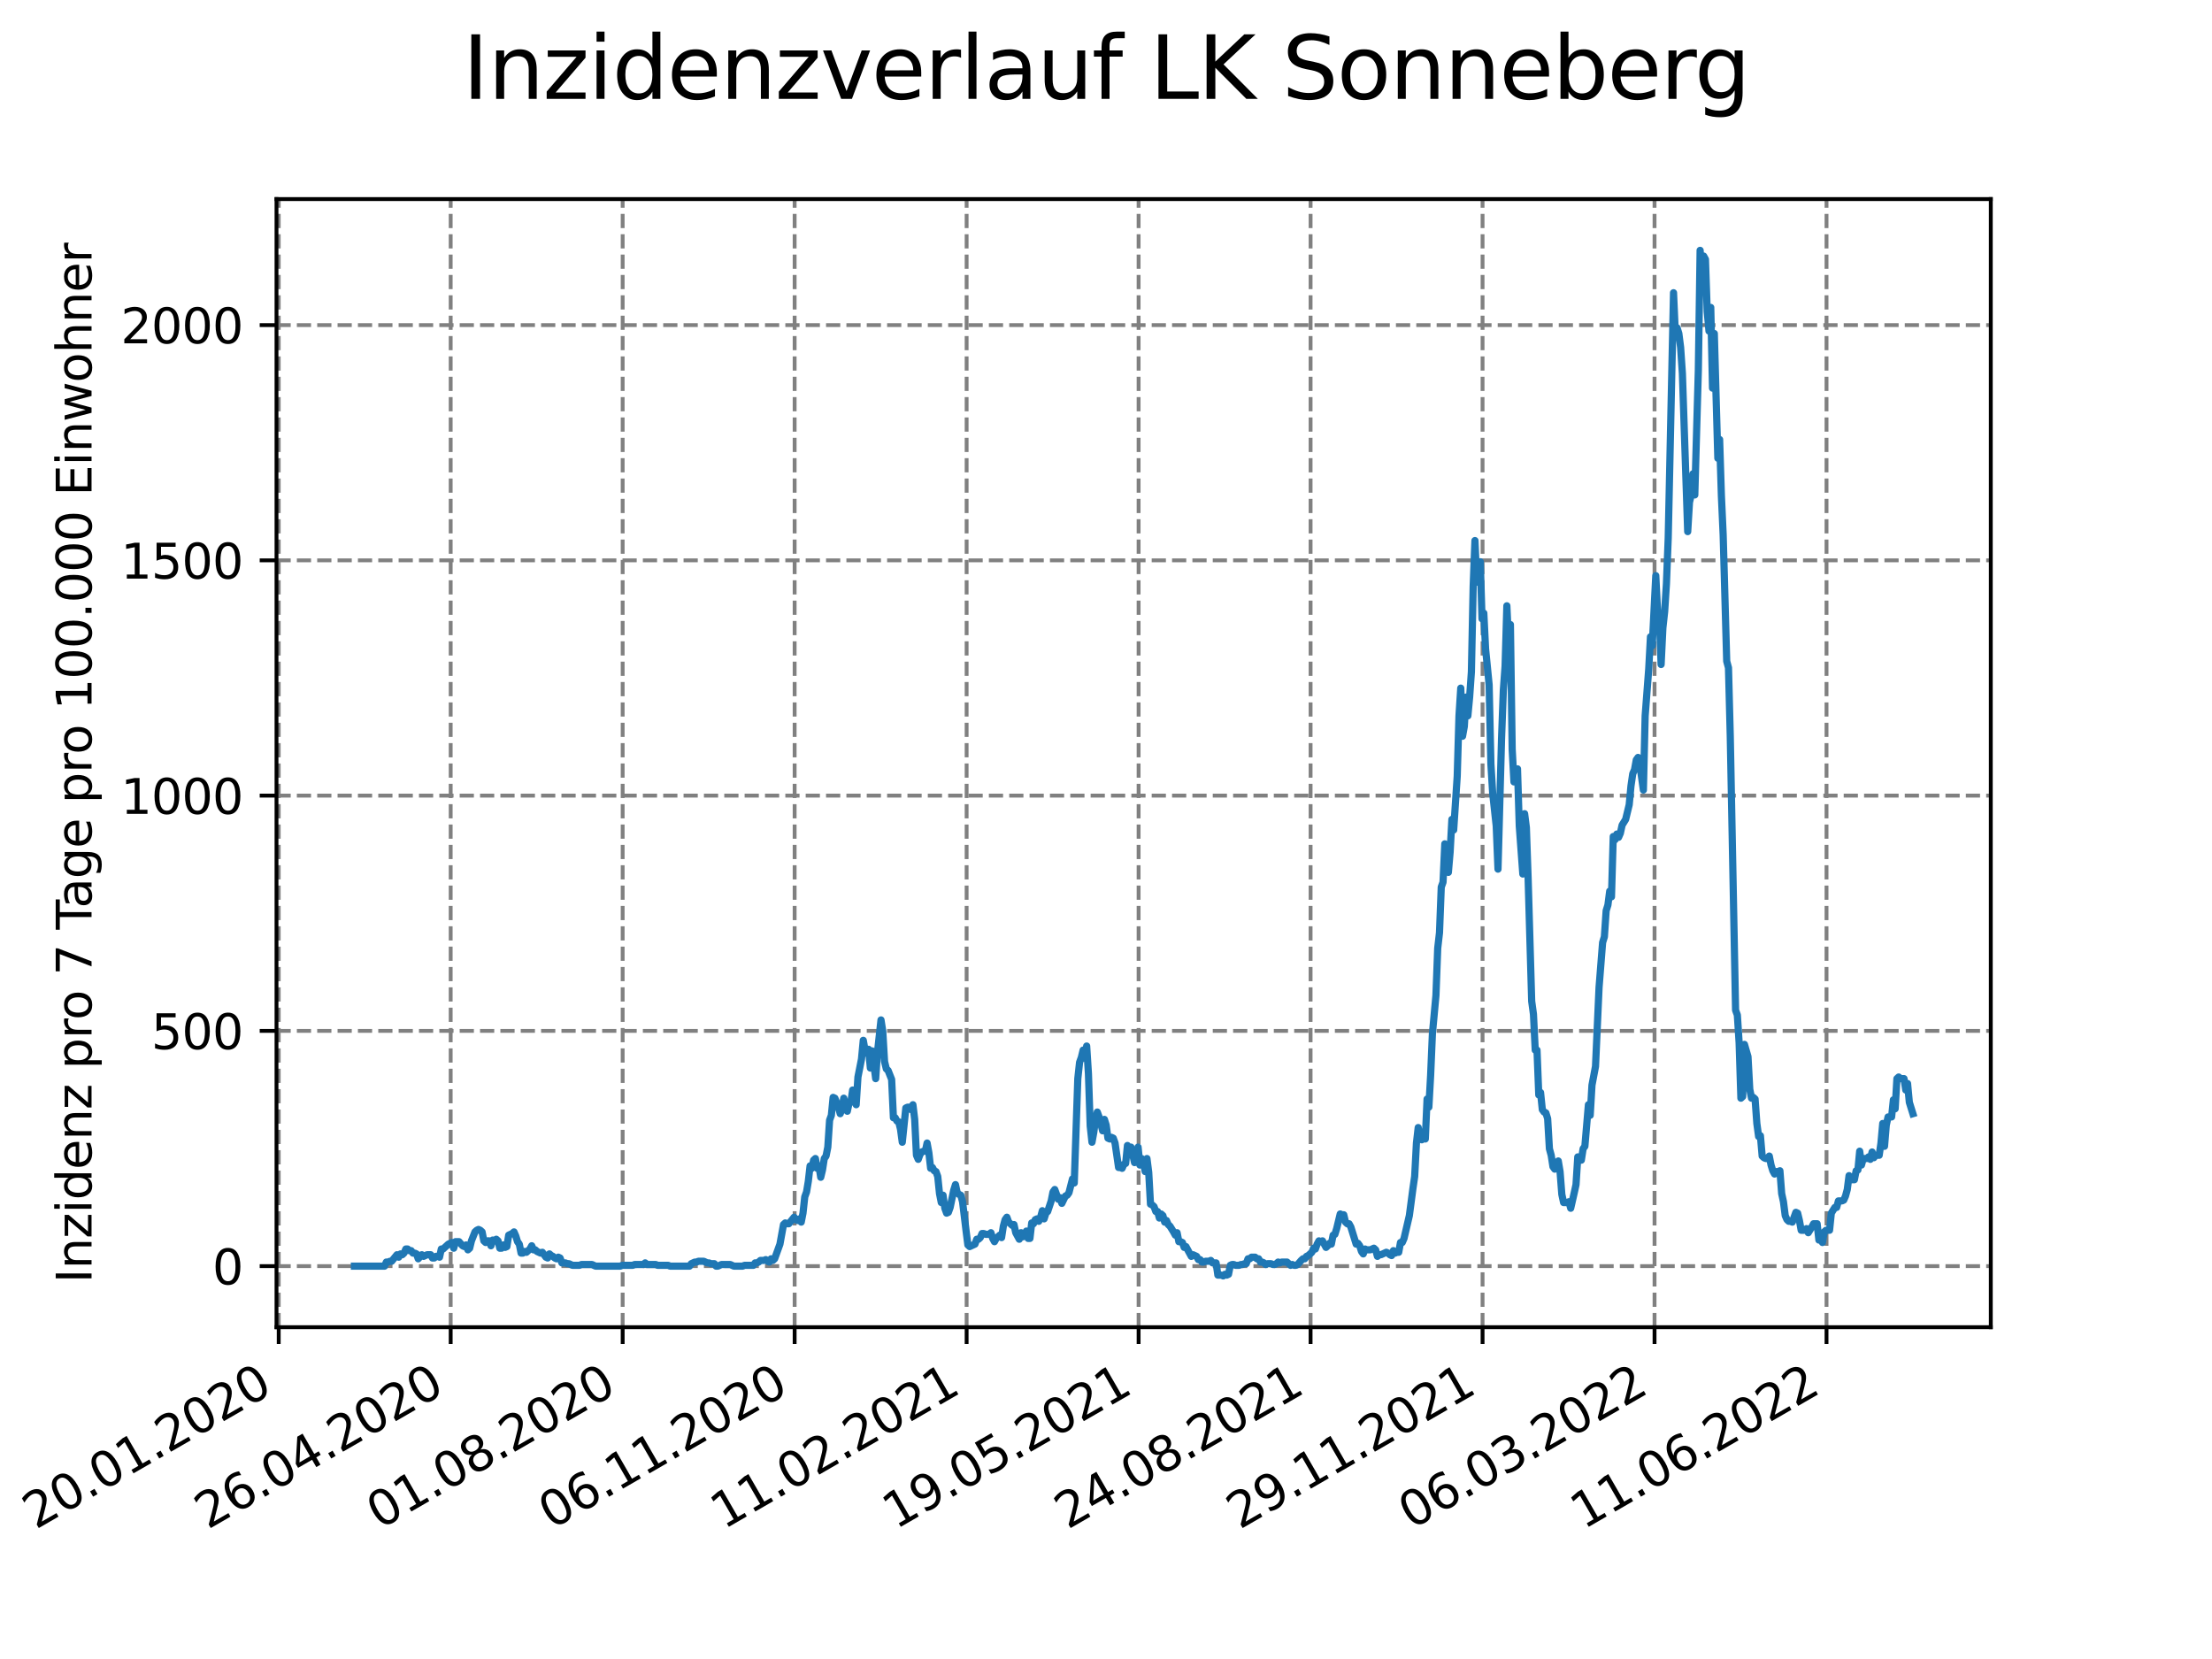 <?xml version="1.0" encoding="utf-8" standalone="no"?>
<!DOCTYPE svg PUBLIC "-//W3C//DTD SVG 1.1//EN"
  "http://www.w3.org/Graphics/SVG/1.1/DTD/svg11.dtd">
<svg xmlns:xlink="http://www.w3.org/1999/xlink" width="460.8pt" height="345.6pt" viewBox="0 0 460.8 345.6" xmlns="http://www.w3.org/2000/svg" version="1.1">
 <defs>
  <style type="text/css">*{stroke-linejoin: round; stroke-linecap: butt}</style>
 </defs>
 <g id="figure_1">
  <g id="patch_1">
   <path d="M 0 345.6 
L 460.8 345.6 
L 460.8 0 
L 0 0 
z
" style="fill: #ffffff"/>
  </g>
  <g id="axes_1">
   <g id="patch_2">
    <path d="M 57.6 276.48 
L 414.72 276.48 
L 414.72 41.472 
L 57.6 41.472 
z
" style="fill: #ffffff"/>
   </g>
   <g id="matplotlib.axis_1">
    <g id="xtick_1">
     <g id="line2d_1">
      <path d="M 58.059 276.48 
L 58.059 41.472 
" clip-path="url(#p942d879cd4)" style="fill: none; stroke-dasharray: 2.96,1.28; stroke-dashoffset: 0; stroke: #808080; stroke-width: 0.8"/>
     </g>
     <g id="line2d_2">
      <defs>
       <path id="ma04f79e512" d="M 0 0 
L 0 3.5 
" style="stroke: #000000; stroke-width: 0.8"/>
      </defs>
      <g>
       <use xlink:href="#ma04f79e512" x="58.059" y="276.48" style="stroke: #000000; stroke-width: 0.8"/>
      </g>
     </g>
     <g id="text_1">
      <!-- 20.01.2020 -->
      <g transform="translate(7.433 318.689)rotate(-30)scale(0.1 -0.1)">
       <defs>
        <path id="DejaVuSans-32" d="M 1228 531 
L 3431 531 
L 3431 0 
L 469 0 
L 469 531 
Q 828 903 1448 1529 
Q 2069 2156 2228 2338 
Q 2531 2678 2651 2914 
Q 2772 3150 2772 3378 
Q 2772 3750 2511 3984 
Q 2250 4219 1831 4219 
Q 1534 4219 1204 4116 
Q 875 4013 500 3803 
L 500 4441 
Q 881 4594 1212 4672 
Q 1544 4750 1819 4750 
Q 2544 4750 2975 4387 
Q 3406 4025 3406 3419 
Q 3406 3131 3298 2873 
Q 3191 2616 2906 2266 
Q 2828 2175 2409 1742 
Q 1991 1309 1228 531 
z
" transform="scale(0.016)"/>
        <path id="DejaVuSans-30" d="M 2034 4250 
Q 1547 4250 1301 3770 
Q 1056 3291 1056 2328 
Q 1056 1369 1301 889 
Q 1547 409 2034 409 
Q 2525 409 2770 889 
Q 3016 1369 3016 2328 
Q 3016 3291 2770 3770 
Q 2525 4250 2034 4250 
z
M 2034 4750 
Q 2819 4750 3233 4129 
Q 3647 3509 3647 2328 
Q 3647 1150 3233 529 
Q 2819 -91 2034 -91 
Q 1250 -91 836 529 
Q 422 1150 422 2328 
Q 422 3509 836 4129 
Q 1250 4750 2034 4750 
z
" transform="scale(0.016)"/>
        <path id="DejaVuSans-2e" d="M 684 794 
L 1344 794 
L 1344 0 
L 684 0 
L 684 794 
z
" transform="scale(0.016)"/>
        <path id="DejaVuSans-31" d="M 794 531 
L 1825 531 
L 1825 4091 
L 703 3866 
L 703 4441 
L 1819 4666 
L 2450 4666 
L 2450 531 
L 3481 531 
L 3481 0 
L 794 0 
L 794 531 
z
" transform="scale(0.016)"/>
       </defs>
       <use xlink:href="#DejaVuSans-32"/>
       <use xlink:href="#DejaVuSans-30" x="63.623"/>
       <use xlink:href="#DejaVuSans-2e" x="127.246"/>
       <use xlink:href="#DejaVuSans-30" x="159.033"/>
       <use xlink:href="#DejaVuSans-31" x="222.656"/>
       <use xlink:href="#DejaVuSans-2e" x="286.279"/>
       <use xlink:href="#DejaVuSans-32" x="318.066"/>
       <use xlink:href="#DejaVuSans-30" x="381.689"/>
       <use xlink:href="#DejaVuSans-32" x="445.312"/>
       <use xlink:href="#DejaVuSans-30" x="508.936"/>
      </g>
     </g>
    </g>
    <g id="xtick_2">
     <g id="line2d_3">
      <path d="M 93.885 276.48 
L 93.885 41.472 
" clip-path="url(#p942d879cd4)" style="fill: none; stroke-dasharray: 2.96,1.28; stroke-dashoffset: 0; stroke: #808080; stroke-width: 0.8"/>
     </g>
     <g id="line2d_4">
      <g>
       <use xlink:href="#ma04f79e512" x="93.885" y="276.48" style="stroke: #000000; stroke-width: 0.8"/>
      </g>
     </g>
     <g id="text_2">
      <!-- 26.04.2020 -->
      <g transform="translate(43.26 318.689)rotate(-30)scale(0.1 -0.1)">
       <defs>
        <path id="DejaVuSans-36" d="M 2113 2584 
Q 1688 2584 1439 2293 
Q 1191 2003 1191 1497 
Q 1191 994 1439 701 
Q 1688 409 2113 409 
Q 2538 409 2786 701 
Q 3034 994 3034 1497 
Q 3034 2003 2786 2293 
Q 2538 2584 2113 2584 
z
M 3366 4563 
L 3366 3988 
Q 3128 4100 2886 4159 
Q 2644 4219 2406 4219 
Q 1781 4219 1451 3797 
Q 1122 3375 1075 2522 
Q 1259 2794 1537 2939 
Q 1816 3084 2150 3084 
Q 2853 3084 3261 2657 
Q 3669 2231 3669 1497 
Q 3669 778 3244 343 
Q 2819 -91 2113 -91 
Q 1303 -91 875 529 
Q 447 1150 447 2328 
Q 447 3434 972 4092 
Q 1497 4750 2381 4750 
Q 2619 4750 2861 4703 
Q 3103 4656 3366 4563 
z
" transform="scale(0.016)"/>
        <path id="DejaVuSans-34" d="M 2419 4116 
L 825 1625 
L 2419 1625 
L 2419 4116 
z
M 2253 4666 
L 3047 4666 
L 3047 1625 
L 3713 1625 
L 3713 1100 
L 3047 1100 
L 3047 0 
L 2419 0 
L 2419 1100 
L 313 1100 
L 313 1709 
L 2253 4666 
z
" transform="scale(0.016)"/>
       </defs>
       <use xlink:href="#DejaVuSans-32"/>
       <use xlink:href="#DejaVuSans-36" x="63.623"/>
       <use xlink:href="#DejaVuSans-2e" x="127.246"/>
       <use xlink:href="#DejaVuSans-30" x="159.033"/>
       <use xlink:href="#DejaVuSans-34" x="222.656"/>
       <use xlink:href="#DejaVuSans-2e" x="286.279"/>
       <use xlink:href="#DejaVuSans-32" x="318.066"/>
       <use xlink:href="#DejaVuSans-30" x="381.689"/>
       <use xlink:href="#DejaVuSans-32" x="445.312"/>
       <use xlink:href="#DejaVuSans-30" x="508.936"/>
      </g>
     </g>
    </g>
    <g id="xtick_3">
     <g id="line2d_5">
      <path d="M 129.712 276.48 
L 129.712 41.472 
" clip-path="url(#p942d879cd4)" style="fill: none; stroke-dasharray: 2.96,1.28; stroke-dashoffset: 0; stroke: #808080; stroke-width: 0.8"/>
     </g>
     <g id="line2d_6">
      <g>
       <use xlink:href="#ma04f79e512" x="129.712" y="276.48" style="stroke: #000000; stroke-width: 0.8"/>
      </g>
     </g>
     <g id="text_3">
      <!-- 01.08.2020 -->
      <g transform="translate(79.086 318.689)rotate(-30)scale(0.1 -0.1)">
       <defs>
        <path id="DejaVuSans-38" d="M 2034 2216 
Q 1584 2216 1326 1975 
Q 1069 1734 1069 1313 
Q 1069 891 1326 650 
Q 1584 409 2034 409 
Q 2484 409 2743 651 
Q 3003 894 3003 1313 
Q 3003 1734 2745 1975 
Q 2488 2216 2034 2216 
z
M 1403 2484 
Q 997 2584 770 2862 
Q 544 3141 544 3541 
Q 544 4100 942 4425 
Q 1341 4750 2034 4750 
Q 2731 4750 3128 4425 
Q 3525 4100 3525 3541 
Q 3525 3141 3298 2862 
Q 3072 2584 2669 2484 
Q 3125 2378 3379 2068 
Q 3634 1759 3634 1313 
Q 3634 634 3220 271 
Q 2806 -91 2034 -91 
Q 1263 -91 848 271 
Q 434 634 434 1313 
Q 434 1759 690 2068 
Q 947 2378 1403 2484 
z
M 1172 3481 
Q 1172 3119 1398 2916 
Q 1625 2713 2034 2713 
Q 2441 2713 2670 2916 
Q 2900 3119 2900 3481 
Q 2900 3844 2670 4047 
Q 2441 4250 2034 4250 
Q 1625 4250 1398 4047 
Q 1172 3844 1172 3481 
z
" transform="scale(0.016)"/>
       </defs>
       <use xlink:href="#DejaVuSans-30"/>
       <use xlink:href="#DejaVuSans-31" x="63.623"/>
       <use xlink:href="#DejaVuSans-2e" x="127.246"/>
       <use xlink:href="#DejaVuSans-30" x="159.033"/>
       <use xlink:href="#DejaVuSans-38" x="222.656"/>
       <use xlink:href="#DejaVuSans-2e" x="286.279"/>
       <use xlink:href="#DejaVuSans-32" x="318.066"/>
       <use xlink:href="#DejaVuSans-30" x="381.689"/>
       <use xlink:href="#DejaVuSans-32" x="445.312"/>
       <use xlink:href="#DejaVuSans-30" x="508.936"/>
      </g>
     </g>
    </g>
    <g id="xtick_4">
     <g id="line2d_7">
      <path d="M 165.538 276.48 
L 165.538 41.472 
" clip-path="url(#p942d879cd4)" style="fill: none; stroke-dasharray: 2.96,1.28; stroke-dashoffset: 0; stroke: #808080; stroke-width: 0.8"/>
     </g>
     <g id="line2d_8">
      <g>
       <use xlink:href="#ma04f79e512" x="165.538" y="276.48" style="stroke: #000000; stroke-width: 0.8"/>
      </g>
     </g>
     <g id="text_4">
      <!-- 06.11.2020 -->
      <g transform="translate(114.913 318.689)rotate(-30)scale(0.1 -0.1)">
       <use xlink:href="#DejaVuSans-30"/>
       <use xlink:href="#DejaVuSans-36" x="63.623"/>
       <use xlink:href="#DejaVuSans-2e" x="127.246"/>
       <use xlink:href="#DejaVuSans-31" x="159.033"/>
       <use xlink:href="#DejaVuSans-31" x="222.656"/>
       <use xlink:href="#DejaVuSans-2e" x="286.279"/>
       <use xlink:href="#DejaVuSans-32" x="318.066"/>
       <use xlink:href="#DejaVuSans-30" x="381.689"/>
       <use xlink:href="#DejaVuSans-32" x="445.312"/>
       <use xlink:href="#DejaVuSans-30" x="508.936"/>
      </g>
     </g>
    </g>
    <g id="xtick_5">
     <g id="line2d_9">
      <path d="M 201.365 276.48 
L 201.365 41.472 
" clip-path="url(#p942d879cd4)" style="fill: none; stroke-dasharray: 2.96,1.28; stroke-dashoffset: 0; stroke: #808080; stroke-width: 0.8"/>
     </g>
     <g id="line2d_10">
      <g>
       <use xlink:href="#ma04f79e512" x="201.365" y="276.48" style="stroke: #000000; stroke-width: 0.8"/>
      </g>
     </g>
     <g id="text_5">
      <!-- 11.02.2021 -->
      <g transform="translate(150.739 318.689)rotate(-30)scale(0.1 -0.1)">
       <use xlink:href="#DejaVuSans-31"/>
       <use xlink:href="#DejaVuSans-31" x="63.623"/>
       <use xlink:href="#DejaVuSans-2e" x="127.246"/>
       <use xlink:href="#DejaVuSans-30" x="159.033"/>
       <use xlink:href="#DejaVuSans-32" x="222.656"/>
       <use xlink:href="#DejaVuSans-2e" x="286.279"/>
       <use xlink:href="#DejaVuSans-32" x="318.066"/>
       <use xlink:href="#DejaVuSans-30" x="381.689"/>
       <use xlink:href="#DejaVuSans-32" x="445.312"/>
       <use xlink:href="#DejaVuSans-31" x="508.936"/>
      </g>
     </g>
    </g>
    <g id="xtick_6">
     <g id="line2d_11">
      <path d="M 237.191 276.48 
L 237.191 41.472 
" clip-path="url(#p942d879cd4)" style="fill: none; stroke-dasharray: 2.96,1.28; stroke-dashoffset: 0; stroke: #808080; stroke-width: 0.8"/>
     </g>
     <g id="line2d_12">
      <g>
       <use xlink:href="#ma04f79e512" x="237.191" y="276.48" style="stroke: #000000; stroke-width: 0.8"/>
      </g>
     </g>
     <g id="text_6">
      <!-- 19.05.2021 -->
      <g transform="translate(186.566 318.689)rotate(-30)scale(0.1 -0.1)">
       <defs>
        <path id="DejaVuSans-39" d="M 703 97 
L 703 672 
Q 941 559 1184 500 
Q 1428 441 1663 441 
Q 2288 441 2617 861 
Q 2947 1281 2994 2138 
Q 2813 1869 2534 1725 
Q 2256 1581 1919 1581 
Q 1219 1581 811 2004 
Q 403 2428 403 3163 
Q 403 3881 828 4315 
Q 1253 4750 1959 4750 
Q 2769 4750 3195 4129 
Q 3622 3509 3622 2328 
Q 3622 1225 3098 567 
Q 2575 -91 1691 -91 
Q 1453 -91 1209 -44 
Q 966 3 703 97 
z
M 1959 2075 
Q 2384 2075 2632 2365 
Q 2881 2656 2881 3163 
Q 2881 3666 2632 3958 
Q 2384 4250 1959 4250 
Q 1534 4250 1286 3958 
Q 1038 3666 1038 3163 
Q 1038 2656 1286 2365 
Q 1534 2075 1959 2075 
z
" transform="scale(0.016)"/>
        <path id="DejaVuSans-35" d="M 691 4666 
L 3169 4666 
L 3169 4134 
L 1269 4134 
L 1269 2991 
Q 1406 3038 1543 3061 
Q 1681 3084 1819 3084 
Q 2600 3084 3056 2656 
Q 3513 2228 3513 1497 
Q 3513 744 3044 326 
Q 2575 -91 1722 -91 
Q 1428 -91 1123 -41 
Q 819 9 494 109 
L 494 744 
Q 775 591 1075 516 
Q 1375 441 1709 441 
Q 2250 441 2565 725 
Q 2881 1009 2881 1497 
Q 2881 1984 2565 2268 
Q 2250 2553 1709 2553 
Q 1456 2553 1204 2497 
Q 953 2441 691 2322 
L 691 4666 
z
" transform="scale(0.016)"/>
       </defs>
       <use xlink:href="#DejaVuSans-31"/>
       <use xlink:href="#DejaVuSans-39" x="63.623"/>
       <use xlink:href="#DejaVuSans-2e" x="127.246"/>
       <use xlink:href="#DejaVuSans-30" x="159.033"/>
       <use xlink:href="#DejaVuSans-35" x="222.656"/>
       <use xlink:href="#DejaVuSans-2e" x="286.279"/>
       <use xlink:href="#DejaVuSans-32" x="318.066"/>
       <use xlink:href="#DejaVuSans-30" x="381.689"/>
       <use xlink:href="#DejaVuSans-32" x="445.312"/>
       <use xlink:href="#DejaVuSans-31" x="508.936"/>
      </g>
     </g>
    </g>
    <g id="xtick_7">
     <g id="line2d_13">
      <path d="M 273.018 276.48 
L 273.018 41.472 
" clip-path="url(#p942d879cd4)" style="fill: none; stroke-dasharray: 2.96,1.28; stroke-dashoffset: 0; stroke: #808080; stroke-width: 0.8"/>
     </g>
     <g id="line2d_14">
      <g>
       <use xlink:href="#ma04f79e512" x="273.018" y="276.48" style="stroke: #000000; stroke-width: 0.8"/>
      </g>
     </g>
     <g id="text_7">
      <!-- 24.08.2021 -->
      <g transform="translate(222.392 318.689)rotate(-30)scale(0.1 -0.1)">
       <use xlink:href="#DejaVuSans-32"/>
       <use xlink:href="#DejaVuSans-34" x="63.623"/>
       <use xlink:href="#DejaVuSans-2e" x="127.246"/>
       <use xlink:href="#DejaVuSans-30" x="159.033"/>
       <use xlink:href="#DejaVuSans-38" x="222.656"/>
       <use xlink:href="#DejaVuSans-2e" x="286.279"/>
       <use xlink:href="#DejaVuSans-32" x="318.066"/>
       <use xlink:href="#DejaVuSans-30" x="381.689"/>
       <use xlink:href="#DejaVuSans-32" x="445.312"/>
       <use xlink:href="#DejaVuSans-31" x="508.936"/>
      </g>
     </g>
    </g>
    <g id="xtick_8">
     <g id="line2d_15">
      <path d="M 308.844 276.48 
L 308.844 41.472 
" clip-path="url(#p942d879cd4)" style="fill: none; stroke-dasharray: 2.96,1.28; stroke-dashoffset: 0; stroke: #808080; stroke-width: 0.8"/>
     </g>
     <g id="line2d_16">
      <g>
       <use xlink:href="#ma04f79e512" x="308.844" y="276.48" style="stroke: #000000; stroke-width: 0.8"/>
      </g>
     </g>
     <g id="text_8">
      <!-- 29.11.2021 -->
      <g transform="translate(258.219 318.689)rotate(-30)scale(0.1 -0.1)">
       <use xlink:href="#DejaVuSans-32"/>
       <use xlink:href="#DejaVuSans-39" x="63.623"/>
       <use xlink:href="#DejaVuSans-2e" x="127.246"/>
       <use xlink:href="#DejaVuSans-31" x="159.033"/>
       <use xlink:href="#DejaVuSans-31" x="222.656"/>
       <use xlink:href="#DejaVuSans-2e" x="286.279"/>
       <use xlink:href="#DejaVuSans-32" x="318.066"/>
       <use xlink:href="#DejaVuSans-30" x="381.689"/>
       <use xlink:href="#DejaVuSans-32" x="445.312"/>
       <use xlink:href="#DejaVuSans-31" x="508.936"/>
      </g>
     </g>
    </g>
    <g id="xtick_9">
     <g id="line2d_17">
      <path d="M 344.671 276.48 
L 344.671 41.472 
" clip-path="url(#p942d879cd4)" style="fill: none; stroke-dasharray: 2.96,1.28; stroke-dashoffset: 0; stroke: #808080; stroke-width: 0.8"/>
     </g>
     <g id="line2d_18">
      <g>
       <use xlink:href="#ma04f79e512" x="344.671" y="276.48" style="stroke: #000000; stroke-width: 0.8"/>
      </g>
     </g>
     <g id="text_9">
      <!-- 06.03.2022 -->
      <g transform="translate(294.045 318.689)rotate(-30)scale(0.1 -0.1)">
       <defs>
        <path id="DejaVuSans-33" d="M 2597 2516 
Q 3050 2419 3304 2112 
Q 3559 1806 3559 1356 
Q 3559 666 3084 287 
Q 2609 -91 1734 -91 
Q 1441 -91 1130 -33 
Q 819 25 488 141 
L 488 750 
Q 750 597 1062 519 
Q 1375 441 1716 441 
Q 2309 441 2620 675 
Q 2931 909 2931 1356 
Q 2931 1769 2642 2001 
Q 2353 2234 1838 2234 
L 1294 2234 
L 1294 2753 
L 1863 2753 
Q 2328 2753 2575 2939 
Q 2822 3125 2822 3475 
Q 2822 3834 2567 4026 
Q 2313 4219 1838 4219 
Q 1578 4219 1281 4162 
Q 984 4106 628 3988 
L 628 4550 
Q 988 4650 1302 4700 
Q 1616 4750 1894 4750 
Q 2613 4750 3031 4423 
Q 3450 4097 3450 3541 
Q 3450 3153 3228 2886 
Q 3006 2619 2597 2516 
z
" transform="scale(0.016)"/>
       </defs>
       <use xlink:href="#DejaVuSans-30"/>
       <use xlink:href="#DejaVuSans-36" x="63.623"/>
       <use xlink:href="#DejaVuSans-2e" x="127.246"/>
       <use xlink:href="#DejaVuSans-30" x="159.033"/>
       <use xlink:href="#DejaVuSans-33" x="222.656"/>
       <use xlink:href="#DejaVuSans-2e" x="286.279"/>
       <use xlink:href="#DejaVuSans-32" x="318.066"/>
       <use xlink:href="#DejaVuSans-30" x="381.689"/>
       <use xlink:href="#DejaVuSans-32" x="445.312"/>
       <use xlink:href="#DejaVuSans-32" x="508.936"/>
      </g>
     </g>
    </g>
    <g id="xtick_10">
     <g id="line2d_19">
      <path d="M 380.497 276.48 
L 380.497 41.472 
" clip-path="url(#p942d879cd4)" style="fill: none; stroke-dasharray: 2.96,1.28; stroke-dashoffset: 0; stroke: #808080; stroke-width: 0.8"/>
     </g>
     <g id="line2d_20">
      <g>
       <use xlink:href="#ma04f79e512" x="380.497" y="276.48" style="stroke: #000000; stroke-width: 0.8"/>
      </g>
     </g>
     <g id="text_10">
      <!-- 11.06.2022 -->
      <g transform="translate(329.872 318.689)rotate(-30)scale(0.1 -0.1)">
       <use xlink:href="#DejaVuSans-31"/>
       <use xlink:href="#DejaVuSans-31" x="63.623"/>
       <use xlink:href="#DejaVuSans-2e" x="127.246"/>
       <use xlink:href="#DejaVuSans-30" x="159.033"/>
       <use xlink:href="#DejaVuSans-36" x="222.656"/>
       <use xlink:href="#DejaVuSans-2e" x="286.279"/>
       <use xlink:href="#DejaVuSans-32" x="318.066"/>
       <use xlink:href="#DejaVuSans-30" x="381.689"/>
       <use xlink:href="#DejaVuSans-32" x="445.312"/>
       <use xlink:href="#DejaVuSans-32" x="508.936"/>
      </g>
     </g>
    </g>
   </g>
   <g id="matplotlib.axis_2">
    <g id="ytick_1">
     <g id="line2d_21">
      <path d="M 57.6 263.76 
L 414.72 263.76 
" clip-path="url(#p942d879cd4)" style="fill: none; stroke-dasharray: 2.96,1.28; stroke-dashoffset: 0; stroke: #808080; stroke-width: 0.8"/>
     </g>
     <g id="line2d_22">
      <defs>
       <path id="m9b94fdf3f6" d="M 0 0 
L -3.5 0 
" style="stroke: #000000; stroke-width: 0.8"/>
      </defs>
      <g>
       <use xlink:href="#m9b94fdf3f6" x="57.6" y="263.76" style="stroke: #000000; stroke-width: 0.8"/>
      </g>
     </g>
     <g id="text_11">
      <!-- 0 -->
      <g transform="translate(44.237 267.559)scale(0.1 -0.1)">
       <use xlink:href="#DejaVuSans-30"/>
      </g>
     </g>
    </g>
    <g id="ytick_2">
     <g id="line2d_23">
      <path d="M 57.6 214.75 
L 414.72 214.75 
" clip-path="url(#p942d879cd4)" style="fill: none; stroke-dasharray: 2.96,1.28; stroke-dashoffset: 0; stroke: #808080; stroke-width: 0.8"/>
     </g>
     <g id="line2d_24">
      <g>
       <use xlink:href="#m9b94fdf3f6" x="57.6" y="214.75" style="stroke: #000000; stroke-width: 0.8"/>
      </g>
     </g>
     <g id="text_12">
      <!-- 500 -->
      <g transform="translate(31.512 218.549)scale(0.1 -0.1)">
       <use xlink:href="#DejaVuSans-35"/>
       <use xlink:href="#DejaVuSans-30" x="63.623"/>
       <use xlink:href="#DejaVuSans-30" x="127.246"/>
      </g>
     </g>
    </g>
    <g id="ytick_3">
     <g id="line2d_25">
      <path d="M 57.6 165.74 
L 414.72 165.74 
" clip-path="url(#p942d879cd4)" style="fill: none; stroke-dasharray: 2.96,1.28; stroke-dashoffset: 0; stroke: #808080; stroke-width: 0.8"/>
     </g>
     <g id="line2d_26">
      <g>
       <use xlink:href="#m9b94fdf3f6" x="57.6" y="165.74" style="stroke: #000000; stroke-width: 0.8"/>
      </g>
     </g>
     <g id="text_13">
      <!-- 1000 -->
      <g transform="translate(25.15 169.539)scale(0.1 -0.1)">
       <use xlink:href="#DejaVuSans-31"/>
       <use xlink:href="#DejaVuSans-30" x="63.623"/>
       <use xlink:href="#DejaVuSans-30" x="127.246"/>
       <use xlink:href="#DejaVuSans-30" x="190.869"/>
      </g>
     </g>
    </g>
    <g id="ytick_4">
     <g id="line2d_27">
      <path d="M 57.6 116.73 
L 414.72 116.73 
" clip-path="url(#p942d879cd4)" style="fill: none; stroke-dasharray: 2.96,1.28; stroke-dashoffset: 0; stroke: #808080; stroke-width: 0.8"/>
     </g>
     <g id="line2d_28">
      <g>
       <use xlink:href="#m9b94fdf3f6" x="57.6" y="116.73" style="stroke: #000000; stroke-width: 0.8"/>
      </g>
     </g>
     <g id="text_14">
      <!-- 1500 -->
      <g transform="translate(25.15 120.53)scale(0.1 -0.1)">
       <use xlink:href="#DejaVuSans-31"/>
       <use xlink:href="#DejaVuSans-35" x="63.623"/>
       <use xlink:href="#DejaVuSans-30" x="127.246"/>
       <use xlink:href="#DejaVuSans-30" x="190.869"/>
      </g>
     </g>
    </g>
    <g id="ytick_5">
     <g id="line2d_29">
      <path d="M 57.6 67.721 
L 414.72 67.721 
" clip-path="url(#p942d879cd4)" style="fill: none; stroke-dasharray: 2.96,1.28; stroke-dashoffset: 0; stroke: #808080; stroke-width: 0.8"/>
     </g>
     <g id="line2d_30">
      <g>
       <use xlink:href="#m9b94fdf3f6" x="57.6" y="67.721" style="stroke: #000000; stroke-width: 0.8"/>
      </g>
     </g>
     <g id="text_15">
      <!-- 2000 -->
      <g transform="translate(25.15 71.52)scale(0.1 -0.1)">
       <use xlink:href="#DejaVuSans-32"/>
       <use xlink:href="#DejaVuSans-30" x="63.623"/>
       <use xlink:href="#DejaVuSans-30" x="127.246"/>
       <use xlink:href="#DejaVuSans-30" x="190.869"/>
      </g>
     </g>
    </g>
    <g id="text_16">
     <!-- Inzidenz pro 7 Tage pro 100.000 Einwohner -->
     <g transform="translate(19.07 267.301)rotate(-90)scale(0.1 -0.1)">
      <defs>
       <path id="DejaVuSans-49" d="M 628 4666 
L 1259 4666 
L 1259 0 
L 628 0 
L 628 4666 
z
" transform="scale(0.016)"/>
       <path id="DejaVuSans-6e" d="M 3513 2113 
L 3513 0 
L 2938 0 
L 2938 2094 
Q 2938 2591 2744 2837 
Q 2550 3084 2163 3084 
Q 1697 3084 1428 2787 
Q 1159 2491 1159 1978 
L 1159 0 
L 581 0 
L 581 3500 
L 1159 3500 
L 1159 2956 
Q 1366 3272 1645 3428 
Q 1925 3584 2291 3584 
Q 2894 3584 3203 3211 
Q 3513 2838 3513 2113 
z
" transform="scale(0.016)"/>
       <path id="DejaVuSans-7a" d="M 353 3500 
L 3084 3500 
L 3084 2975 
L 922 459 
L 3084 459 
L 3084 0 
L 275 0 
L 275 525 
L 2438 3041 
L 353 3041 
L 353 3500 
z
" transform="scale(0.016)"/>
       <path id="DejaVuSans-69" d="M 603 3500 
L 1178 3500 
L 1178 0 
L 603 0 
L 603 3500 
z
M 603 4863 
L 1178 4863 
L 1178 4134 
L 603 4134 
L 603 4863 
z
" transform="scale(0.016)"/>
       <path id="DejaVuSans-64" d="M 2906 2969 
L 2906 4863 
L 3481 4863 
L 3481 0 
L 2906 0 
L 2906 525 
Q 2725 213 2448 61 
Q 2172 -91 1784 -91 
Q 1150 -91 751 415 
Q 353 922 353 1747 
Q 353 2572 751 3078 
Q 1150 3584 1784 3584 
Q 2172 3584 2448 3432 
Q 2725 3281 2906 2969 
z
M 947 1747 
Q 947 1113 1208 752 
Q 1469 391 1925 391 
Q 2381 391 2643 752 
Q 2906 1113 2906 1747 
Q 2906 2381 2643 2742 
Q 2381 3103 1925 3103 
Q 1469 3103 1208 2742 
Q 947 2381 947 1747 
z
" transform="scale(0.016)"/>
       <path id="DejaVuSans-65" d="M 3597 1894 
L 3597 1613 
L 953 1613 
Q 991 1019 1311 708 
Q 1631 397 2203 397 
Q 2534 397 2845 478 
Q 3156 559 3463 722 
L 3463 178 
Q 3153 47 2828 -22 
Q 2503 -91 2169 -91 
Q 1331 -91 842 396 
Q 353 884 353 1716 
Q 353 2575 817 3079 
Q 1281 3584 2069 3584 
Q 2775 3584 3186 3129 
Q 3597 2675 3597 1894 
z
M 3022 2063 
Q 3016 2534 2758 2815 
Q 2500 3097 2075 3097 
Q 1594 3097 1305 2825 
Q 1016 2553 972 2059 
L 3022 2063 
z
" transform="scale(0.016)"/>
       <path id="DejaVuSans-20" transform="scale(0.016)"/>
       <path id="DejaVuSans-70" d="M 1159 525 
L 1159 -1331 
L 581 -1331 
L 581 3500 
L 1159 3500 
L 1159 2969 
Q 1341 3281 1617 3432 
Q 1894 3584 2278 3584 
Q 2916 3584 3314 3078 
Q 3713 2572 3713 1747 
Q 3713 922 3314 415 
Q 2916 -91 2278 -91 
Q 1894 -91 1617 61 
Q 1341 213 1159 525 
z
M 3116 1747 
Q 3116 2381 2855 2742 
Q 2594 3103 2138 3103 
Q 1681 3103 1420 2742 
Q 1159 2381 1159 1747 
Q 1159 1113 1420 752 
Q 1681 391 2138 391 
Q 2594 391 2855 752 
Q 3116 1113 3116 1747 
z
" transform="scale(0.016)"/>
       <path id="DejaVuSans-72" d="M 2631 2963 
Q 2534 3019 2420 3045 
Q 2306 3072 2169 3072 
Q 1681 3072 1420 2755 
Q 1159 2438 1159 1844 
L 1159 0 
L 581 0 
L 581 3500 
L 1159 3500 
L 1159 2956 
Q 1341 3275 1631 3429 
Q 1922 3584 2338 3584 
Q 2397 3584 2469 3576 
Q 2541 3569 2628 3553 
L 2631 2963 
z
" transform="scale(0.016)"/>
       <path id="DejaVuSans-6f" d="M 1959 3097 
Q 1497 3097 1228 2736 
Q 959 2375 959 1747 
Q 959 1119 1226 758 
Q 1494 397 1959 397 
Q 2419 397 2687 759 
Q 2956 1122 2956 1747 
Q 2956 2369 2687 2733 
Q 2419 3097 1959 3097 
z
M 1959 3584 
Q 2709 3584 3137 3096 
Q 3566 2609 3566 1747 
Q 3566 888 3137 398 
Q 2709 -91 1959 -91 
Q 1206 -91 779 398 
Q 353 888 353 1747 
Q 353 2609 779 3096 
Q 1206 3584 1959 3584 
z
" transform="scale(0.016)"/>
       <path id="DejaVuSans-37" d="M 525 4666 
L 3525 4666 
L 3525 4397 
L 1831 0 
L 1172 0 
L 2766 4134 
L 525 4134 
L 525 4666 
z
" transform="scale(0.016)"/>
       <path id="DejaVuSans-54" d="M -19 4666 
L 3928 4666 
L 3928 4134 
L 2272 4134 
L 2272 0 
L 1638 0 
L 1638 4134 
L -19 4134 
L -19 4666 
z
" transform="scale(0.016)"/>
       <path id="DejaVuSans-61" d="M 2194 1759 
Q 1497 1759 1228 1600 
Q 959 1441 959 1056 
Q 959 750 1161 570 
Q 1363 391 1709 391 
Q 2188 391 2477 730 
Q 2766 1069 2766 1631 
L 2766 1759 
L 2194 1759 
z
M 3341 1997 
L 3341 0 
L 2766 0 
L 2766 531 
Q 2569 213 2275 61 
Q 1981 -91 1556 -91 
Q 1019 -91 701 211 
Q 384 513 384 1019 
Q 384 1609 779 1909 
Q 1175 2209 1959 2209 
L 2766 2209 
L 2766 2266 
Q 2766 2663 2505 2880 
Q 2244 3097 1772 3097 
Q 1472 3097 1187 3025 
Q 903 2953 641 2809 
L 641 3341 
Q 956 3463 1253 3523 
Q 1550 3584 1831 3584 
Q 2591 3584 2966 3190 
Q 3341 2797 3341 1997 
z
" transform="scale(0.016)"/>
       <path id="DejaVuSans-67" d="M 2906 1791 
Q 2906 2416 2648 2759 
Q 2391 3103 1925 3103 
Q 1463 3103 1205 2759 
Q 947 2416 947 1791 
Q 947 1169 1205 825 
Q 1463 481 1925 481 
Q 2391 481 2648 825 
Q 2906 1169 2906 1791 
z
M 3481 434 
Q 3481 -459 3084 -895 
Q 2688 -1331 1869 -1331 
Q 1566 -1331 1297 -1286 
Q 1028 -1241 775 -1147 
L 775 -588 
Q 1028 -725 1275 -790 
Q 1522 -856 1778 -856 
Q 2344 -856 2625 -561 
Q 2906 -266 2906 331 
L 2906 616 
Q 2728 306 2450 153 
Q 2172 0 1784 0 
Q 1141 0 747 490 
Q 353 981 353 1791 
Q 353 2603 747 3093 
Q 1141 3584 1784 3584 
Q 2172 3584 2450 3431 
Q 2728 3278 2906 2969 
L 2906 3500 
L 3481 3500 
L 3481 434 
z
" transform="scale(0.016)"/>
       <path id="DejaVuSans-45" d="M 628 4666 
L 3578 4666 
L 3578 4134 
L 1259 4134 
L 1259 2753 
L 3481 2753 
L 3481 2222 
L 1259 2222 
L 1259 531 
L 3634 531 
L 3634 0 
L 628 0 
L 628 4666 
z
" transform="scale(0.016)"/>
       <path id="DejaVuSans-77" d="M 269 3500 
L 844 3500 
L 1563 769 
L 2278 3500 
L 2956 3500 
L 3675 769 
L 4391 3500 
L 4966 3500 
L 4050 0 
L 3372 0 
L 2619 2869 
L 1863 0 
L 1184 0 
L 269 3500 
z
" transform="scale(0.016)"/>
       <path id="DejaVuSans-68" d="M 3513 2113 
L 3513 0 
L 2938 0 
L 2938 2094 
Q 2938 2591 2744 2837 
Q 2550 3084 2163 3084 
Q 1697 3084 1428 2787 
Q 1159 2491 1159 1978 
L 1159 0 
L 581 0 
L 581 4863 
L 1159 4863 
L 1159 2956 
Q 1366 3272 1645 3428 
Q 1925 3584 2291 3584 
Q 2894 3584 3203 3211 
Q 3513 2838 3513 2113 
z
" transform="scale(0.016)"/>
      </defs>
      <use xlink:href="#DejaVuSans-49"/>
      <use xlink:href="#DejaVuSans-6e" x="29.492"/>
      <use xlink:href="#DejaVuSans-7a" x="92.871"/>
      <use xlink:href="#DejaVuSans-69" x="145.361"/>
      <use xlink:href="#DejaVuSans-64" x="173.145"/>
      <use xlink:href="#DejaVuSans-65" x="236.621"/>
      <use xlink:href="#DejaVuSans-6e" x="298.145"/>
      <use xlink:href="#DejaVuSans-7a" x="361.523"/>
      <use xlink:href="#DejaVuSans-20" x="414.014"/>
      <use xlink:href="#DejaVuSans-70" x="445.801"/>
      <use xlink:href="#DejaVuSans-72" x="509.277"/>
      <use xlink:href="#DejaVuSans-6f" x="548.141"/>
      <use xlink:href="#DejaVuSans-20" x="609.322"/>
      <use xlink:href="#DejaVuSans-37" x="641.109"/>
      <use xlink:href="#DejaVuSans-20" x="704.732"/>
      <use xlink:href="#DejaVuSans-54" x="736.52"/>
      <use xlink:href="#DejaVuSans-61" x="781.104"/>
      <use xlink:href="#DejaVuSans-67" x="842.383"/>
      <use xlink:href="#DejaVuSans-65" x="905.859"/>
      <use xlink:href="#DejaVuSans-20" x="967.383"/>
      <use xlink:href="#DejaVuSans-70" x="999.17"/>
      <use xlink:href="#DejaVuSans-72" x="1062.646"/>
      <use xlink:href="#DejaVuSans-6f" x="1101.51"/>
      <use xlink:href="#DejaVuSans-20" x="1162.691"/>
      <use xlink:href="#DejaVuSans-31" x="1194.479"/>
      <use xlink:href="#DejaVuSans-30" x="1258.102"/>
      <use xlink:href="#DejaVuSans-30" x="1321.725"/>
      <use xlink:href="#DejaVuSans-2e" x="1385.348"/>
      <use xlink:href="#DejaVuSans-30" x="1417.135"/>
      <use xlink:href="#DejaVuSans-30" x="1480.758"/>
      <use xlink:href="#DejaVuSans-30" x="1544.381"/>
      <use xlink:href="#DejaVuSans-20" x="1608.004"/>
      <use xlink:href="#DejaVuSans-45" x="1639.791"/>
      <use xlink:href="#DejaVuSans-69" x="1702.975"/>
      <use xlink:href="#DejaVuSans-6e" x="1730.758"/>
      <use xlink:href="#DejaVuSans-77" x="1794.137"/>
      <use xlink:href="#DejaVuSans-6f" x="1875.924"/>
      <use xlink:href="#DejaVuSans-68" x="1937.105"/>
      <use xlink:href="#DejaVuSans-6e" x="2000.484"/>
      <use xlink:href="#DejaVuSans-65" x="2063.863"/>
      <use xlink:href="#DejaVuSans-72" x="2125.387"/>
     </g>
    </g>
   </g>
   <g id="line2d_31">
    <path d="M 73.833 263.76 
L 80.112 263.76 
L 80.481 262.911 
L 80.85 262.911 
L 81.22 262.741 
L 81.589 262.741 
L 82.697 261.382 
L 83.066 261.892 
L 83.436 261.212 
L 83.805 261.382 
L 84.174 261.043 
L 84.544 260.193 
L 84.913 260.193 
L 85.282 260.533 
L 85.652 260.533 
L 86.021 261.043 
L 86.39 261.043 
L 86.76 261.212 
L 87.129 262.231 
L 87.868 261.382 
L 88.237 261.722 
L 88.976 261.382 
L 89.715 261.382 
L 90.084 262.062 
L 90.453 262.062 
L 90.823 261.722 
L 91.192 261.722 
L 91.561 261.892 
L 91.931 260.193 
L 92.3 260.193 
L 93.408 259.175 
L 94.147 258.835 
L 94.516 260.024 
L 94.885 258.665 
L 95.624 258.665 
L 96.363 259.514 
L 96.732 259.684 
L 97.101 259.344 
L 97.471 260.363 
L 97.84 260.024 
L 98.21 258.495 
L 98.948 256.627 
L 99.318 256.287 
L 99.687 256.118 
L 100.056 256.287 
L 100.426 256.627 
L 100.795 258.495 
L 101.164 258.835 
L 101.534 258.495 
L 101.903 258.495 
L 102.272 259.514 
L 102.642 258.325 
L 103.011 258.495 
L 103.38 258.156 
L 103.75 258.495 
L 104.119 260.024 
L 104.488 260.024 
L 104.858 259.344 
L 105.227 259.854 
L 105.596 259.684 
L 105.966 257.306 
L 106.704 256.967 
L 107.074 256.627 
L 107.443 257.476 
L 107.812 258.665 
L 108.182 259.175 
L 108.551 261.043 
L 108.921 261.043 
L 109.29 260.703 
L 109.659 260.873 
L 110.398 260.193 
L 110.767 259.514 
L 111.137 260.363 
L 111.506 260.363 
L 111.875 260.703 
L 112.614 261.043 
L 112.983 260.873 
L 113.722 261.892 
L 114.091 262.062 
L 114.461 261.212 
L 114.83 261.552 
L 115.199 261.722 
L 115.569 262.062 
L 115.938 262.231 
L 116.307 261.892 
L 116.677 262.062 
L 117.046 263.081 
L 117.785 263.081 
L 118.154 263.25 
L 118.524 263.25 
L 119.262 263.59 
L 120.74 263.59 
L 121.109 263.42 
L 123.325 263.42 
L 124.064 263.76 
L 129.235 263.76 
L 129.604 263.59 
L 131.82 263.59 
L 132.189 263.42 
L 134.036 263.42 
L 134.405 263.081 
L 134.775 263.42 
L 136.621 263.42 
L 136.991 263.59 
L 139.207 263.59 
L 139.576 263.76 
L 143.639 263.76 
L 144.008 263.25 
L 144.747 262.911 
L 145.116 262.911 
L 145.486 262.741 
L 146.594 262.741 
L 147.332 263.081 
L 147.702 263.081 
L 148.071 263.25 
L 148.81 263.25 
L 149.179 263.76 
L 149.549 263.76 
L 150.287 263.42 
L 152.134 263.42 
L 152.873 263.76 
L 154.719 263.76 
L 155.089 263.59 
L 156.935 263.59 
L 157.305 263.081 
L 157.674 263.081 
L 158.043 262.911 
L 158.413 262.571 
L 159.151 262.571 
L 159.521 262.401 
L 159.89 262.741 
L 160.26 262.911 
L 160.629 262.231 
L 160.998 262.571 
L 161.368 262.231 
L 162.106 260.193 
L 162.476 259.175 
L 163.214 255.099 
L 163.584 254.759 
L 163.953 254.929 
L 164.322 254.929 
L 165.43 253.57 
L 165.8 254.08 
L 166.169 254.25 
L 166.538 253.91 
L 166.908 254.589 
L 167.277 252.721 
L 167.646 249.325 
L 168.016 248.306 
L 168.385 246.098 
L 168.754 242.871 
L 169.124 243.381 
L 169.493 241.682 
L 169.863 241.343 
L 170.232 243.381 
L 170.601 242.871 
L 170.971 245.249 
L 171.34 243.72 
L 171.709 241.343 
L 172.079 240.833 
L 172.448 238.965 
L 172.817 233.361 
L 173.187 232.342 
L 173.556 228.605 
L 173.925 228.775 
L 174.664 230.643 
L 175.033 232.002 
L 175.403 230.983 
L 175.772 228.775 
L 176.511 231.493 
L 176.88 229.794 
L 177.249 229.624 
L 177.619 227.077 
L 177.988 229.115 
L 178.357 230.134 
L 178.727 224.36 
L 179.465 220.624 
L 179.835 216.718 
L 180.204 218.755 
L 180.574 219.435 
L 180.943 218.586 
L 181.312 222.492 
L 181.682 218.925 
L 182.42 224.699 
L 182.79 219.265 
L 183.528 212.472 
L 183.898 214.849 
L 184.267 221.133 
L 184.636 222.662 
L 185.006 223.001 
L 185.744 224.869 
L 186.114 232.851 
L 186.483 232.851 
L 186.852 233.53 
L 187.222 233.7 
L 187.591 235.229 
L 187.96 237.946 
L 188.699 230.813 
L 189.068 230.643 
L 189.438 230.643 
L 189.807 231.153 
L 190.177 230.134 
L 190.546 233.191 
L 190.915 240.663 
L 191.285 241.512 
L 191.654 240.493 
L 192.023 239.984 
L 192.393 239.814 
L 192.762 239.814 
L 193.131 238.116 
L 193.501 240.154 
L 193.87 243.381 
L 194.239 243.211 
L 194.609 243.89 
L 194.978 244.06 
L 195.347 245.079 
L 195.717 248.645 
L 196.086 250.513 
L 196.455 248.985 
L 196.825 251.702 
L 197.194 252.721 
L 197.563 252.551 
L 197.933 251.532 
L 198.671 247.966 
L 199.041 246.777 
L 199.41 248.475 
L 199.779 248.815 
L 200.149 248.985 
L 200.518 250.343 
L 201.257 256.457 
L 201.626 259.344 
L 201.996 259.684 
L 203.104 259.175 
L 203.473 258.156 
L 203.842 258.156 
L 204.212 257.816 
L 204.581 256.967 
L 204.95 256.967 
L 205.32 257.137 
L 206.058 257.137 
L 206.428 256.797 
L 206.797 257.986 
L 207.166 258.665 
L 207.536 257.986 
L 208.274 257.306 
L 208.644 257.816 
L 209.013 255.438 
L 209.382 254.08 
L 209.752 253.57 
L 210.121 254.589 
L 210.86 255.268 
L 211.229 255.099 
L 211.599 256.797 
L 212.337 258.156 
L 212.707 256.797 
L 213.076 257.646 
L 213.445 257.476 
L 213.815 256.457 
L 214.184 257.986 
L 214.553 257.986 
L 214.923 254.759 
L 215.292 254.929 
L 215.661 254.08 
L 216.031 253.91 
L 216.4 254.419 
L 216.769 253.57 
L 217.139 252.212 
L 217.508 253.91 
L 217.877 252.721 
L 218.247 252.381 
L 218.985 250.174 
L 219.355 248.306 
L 219.724 247.796 
L 220.463 249.834 
L 220.832 249.494 
L 221.202 250.683 
L 221.94 249.155 
L 222.31 248.985 
L 222.679 248.475 
L 223.418 245.588 
L 223.787 246.437 
L 224.526 224.699 
L 224.895 221.303 
L 225.264 220.284 
L 225.634 218.755 
L 226.003 220.454 
L 226.372 217.906 
L 226.742 223.68 
L 227.111 234.549 
L 227.48 237.946 
L 227.85 235.908 
L 228.219 233.191 
L 228.588 231.662 
L 228.958 232.681 
L 229.696 235.568 
L 230.066 233.191 
L 230.435 234.38 
L 230.804 237.097 
L 231.174 237.267 
L 231.543 236.927 
L 231.913 237.097 
L 232.282 238.116 
L 233.021 243.211 
L 233.39 243.211 
L 233.759 243.381 
L 234.129 242.531 
L 234.498 242.362 
L 234.867 238.625 
L 235.237 240.154 
L 235.606 238.965 
L 236.345 242.192 
L 236.714 241.682 
L 237.083 238.965 
L 237.453 242.701 
L 237.822 241.343 
L 238.191 242.192 
L 238.561 244.06 
L 238.93 241.343 
L 239.299 244.23 
L 239.669 250.853 
L 240.038 251.023 
L 240.407 251.362 
L 240.777 252.381 
L 241.146 252.381 
L 241.516 253.74 
L 241.885 252.891 
L 242.254 253.231 
L 242.624 254.589 
L 242.993 254.25 
L 243.362 255.099 
L 243.732 255.438 
L 244.47 256.627 
L 244.84 257.306 
L 245.209 256.797 
L 245.578 258.665 
L 245.948 258.665 
L 246.317 258.835 
L 246.686 259.854 
L 247.056 259.684 
L 248.164 261.722 
L 248.533 261.382 
L 249.272 261.722 
L 249.641 262.401 
L 250.01 262.401 
L 250.38 262.911 
L 250.749 262.911 
L 251.118 262.741 
L 251.857 262.741 
L 252.227 262.571 
L 252.596 263.081 
L 253.335 263.081 
L 253.704 265.628 
L 254.443 265.628 
L 254.812 265.798 
L 255.181 265.458 
L 255.551 265.628 
L 255.92 265.458 
L 256.289 263.59 
L 256.659 263.42 
L 257.028 263.42 
L 257.397 263.59 
L 258.136 263.59 
L 258.505 263.42 
L 258.875 263.42 
L 259.244 263.25 
L 259.613 263.25 
L 259.983 262.231 
L 260.352 262.231 
L 260.721 261.892 
L 261.46 261.892 
L 261.829 262.231 
L 262.199 262.231 
L 262.568 262.911 
L 262.938 262.911 
L 263.307 263.081 
L 263.676 263.42 
L 264.046 263.25 
L 264.784 263.25 
L 265.154 263.42 
L 265.523 263.42 
L 265.892 263.25 
L 266.262 262.911 
L 266.631 263.081 
L 267 262.911 
L 268.108 262.911 
L 268.847 263.59 
L 269.216 263.42 
L 269.586 263.59 
L 269.955 263.59 
L 270.324 263.42 
L 271.063 262.571 
L 271.432 262.231 
L 271.802 262.231 
L 272.171 261.722 
L 272.541 261.552 
L 273.279 260.873 
L 273.649 260.024 
L 274.018 260.193 
L 274.387 259.175 
L 274.757 258.495 
L 275.126 258.665 
L 275.495 258.495 
L 276.234 259.854 
L 276.603 259.514 
L 276.973 259.005 
L 277.342 259.175 
L 277.711 257.306 
L 278.081 257.137 
L 278.45 255.948 
L 279.189 252.891 
L 279.558 253.061 
L 279.927 253.061 
L 280.297 254.589 
L 280.666 254.929 
L 281.035 254.929 
L 281.405 255.608 
L 282.513 259.175 
L 282.882 259.005 
L 283.252 259.514 
L 283.621 260.703 
L 283.99 261.212 
L 284.36 260.193 
L 284.729 260.363 
L 285.468 260.363 
L 286.206 260.024 
L 286.576 260.363 
L 286.945 261.722 
L 287.314 261.382 
L 287.684 261.382 
L 288.792 260.873 
L 289.161 261.043 
L 289.53 261.382 
L 289.9 261.552 
L 290.269 260.533 
L 290.638 261.043 
L 291.008 260.873 
L 291.377 260.873 
L 291.746 258.835 
L 292.116 258.835 
L 292.485 257.986 
L 293.593 253.231 
L 294.332 247.626 
L 294.701 245.079 
L 295.071 238.116 
L 295.44 234.889 
L 295.809 236.757 
L 296.179 237.437 
L 296.548 236.587 
L 296.917 237.267 
L 297.287 228.945 
L 297.656 230.643 
L 298.025 224.02 
L 298.395 215.359 
L 299.133 207.377 
L 299.503 197.527 
L 299.872 194.3 
L 300.241 184.79 
L 300.611 183.771 
L 300.98 175.789 
L 301.719 181.733 
L 302.088 177.487 
L 302.457 170.694 
L 302.827 172.902 
L 303.566 161.693 
L 303.935 149.126 
L 304.304 143.352 
L 304.674 153.372 
L 305.043 151.334 
L 305.412 145.22 
L 305.782 149.126 
L 306.151 145.22 
L 306.52 139.955 
L 306.89 122.123 
L 307.259 112.613 
L 307.628 121.274 
L 307.998 120.935 
L 308.367 117.028 
L 308.736 128.916 
L 309.106 127.728 
L 309.475 135.2 
L 310.214 142.673 
L 310.583 159.146 
L 310.952 165.26 
L 311.691 172.053 
L 312.06 181.054 
L 312.799 153.881 
L 313.169 143.861 
L 313.538 138.766 
L 313.907 126.199 
L 314.277 134.351 
L 314.646 130.105 
L 315.015 156.089 
L 315.385 162.882 
L 315.754 162.373 
L 316.123 160.165 
L 316.493 172.053 
L 317.231 182.073 
L 317.601 169.505 
L 317.97 172.392 
L 318.339 183.092 
L 319.078 208.566 
L 319.447 211.283 
L 319.817 218.755 
L 320.186 218.755 
L 320.555 228.096 
L 320.925 227.587 
L 321.294 231.153 
L 321.663 231.662 
L 322.033 231.832 
L 322.402 233.021 
L 322.771 239.305 
L 323.141 240.663 
L 323.51 243.041 
L 323.88 243.55 
L 324.618 241.852 
L 324.988 244.06 
L 325.357 248.815 
L 325.726 250.513 
L 326.465 250.513 
L 326.834 250.343 
L 327.204 251.702 
L 327.942 248.475 
L 328.312 246.777 
L 328.681 241.003 
L 329.05 241.173 
L 329.42 241.682 
L 329.789 239.305 
L 330.158 238.795 
L 330.897 230.134 
L 331.266 232.342 
L 331.636 226.058 
L 332.374 222.152 
L 333.113 205.679 
L 333.852 196.338 
L 334.221 195.149 
L 334.591 189.715 
L 334.96 188.526 
L 335.329 185.639 
L 335.699 186.828 
L 336.068 174.261 
L 336.437 174.94 
L 336.807 173.751 
L 337.176 174.43 
L 337.545 173.581 
L 337.915 171.883 
L 338.653 170.694 
L 339.392 167.637 
L 339.761 163.731 
L 340.131 161.184 
L 340.5 160.335 
L 340.869 158.297 
L 341.239 157.787 
L 341.608 159.316 
L 342.347 164.58 
L 342.716 149.126 
L 343.455 139.446 
L 343.824 132.653 
L 344.194 134.521 
L 344.932 119.916 
L 345.302 127.388 
L 345.671 128.237 
L 346.04 138.427 
L 346.41 130.785 
L 346.779 127.388 
L 347.148 121.614 
L 347.518 112.103 
L 348.626 60.985 
L 348.995 69.307 
L 349.364 68.288 
L 349.734 69.477 
L 350.103 72.364 
L 350.472 77.798 
L 351.58 110.745 
L 351.95 104.631 
L 352.319 103.103 
L 352.688 98.687 
L 353.058 103.103 
L 353.796 77.119 
L 354.166 52.154 
L 354.535 57.589 
L 354.905 53.343 
L 355.274 54.022 
L 355.643 64.891 
L 356.013 68.967 
L 356.382 64.042 
L 356.751 80.855 
L 357.121 69.477 
L 357.859 95.46 
L 358.229 91.554 
L 358.598 103.272 
L 358.967 111.424 
L 359.706 137.747 
L 360.075 139.106 
L 360.445 153.372 
L 361.553 210.434 
L 361.922 211.453 
L 362.291 217.227 
L 362.661 228.775 
L 363.03 228.436 
L 363.399 217.567 
L 364.138 220.114 
L 364.508 226.907 
L 364.877 228.775 
L 365.246 228.605 
L 365.616 228.945 
L 365.985 234.04 
L 366.354 236.757 
L 366.724 236.587 
L 367.093 240.833 
L 367.462 241.173 
L 367.832 241.343 
L 368.201 241.343 
L 368.57 240.833 
L 368.94 242.701 
L 369.309 243.89 
L 369.678 244.569 
L 370.048 244.06 
L 370.417 244.06 
L 370.786 243.89 
L 371.156 248.645 
L 371.525 250.343 
L 371.894 253.231 
L 372.264 254.08 
L 372.633 254.419 
L 373.002 254.419 
L 373.372 254.589 
L 374.11 252.551 
L 374.48 252.721 
L 374.849 254.25 
L 375.219 256.287 
L 375.957 256.287 
L 376.327 255.948 
L 376.696 256.797 
L 377.435 255.608 
L 377.804 254.929 
L 378.543 254.929 
L 378.912 258.325 
L 379.281 258.156 
L 379.651 258.835 
L 380.02 256.627 
L 380.389 256.287 
L 381.128 256.287 
L 381.497 252.721 
L 382.236 251.532 
L 382.605 251.532 
L 382.975 250.174 
L 383.713 250.174 
L 384.083 250.004 
L 384.452 249.155 
L 384.821 247.796 
L 385.191 244.909 
L 385.56 245.758 
L 386.299 245.758 
L 386.668 243.89 
L 387.038 243.72 
L 387.407 239.814 
L 387.776 242.701 
L 388.146 241.343 
L 388.884 241.343 
L 389.254 241.003 
L 389.623 241.512 
L 389.992 239.984 
L 390.362 241.173 
L 390.731 240.663 
L 391.47 240.663 
L 391.839 238.116 
L 392.208 234.04 
L 392.578 238.795 
L 392.947 234.38 
L 393.316 232.681 
L 394.055 232.681 
L 394.424 229.115 
L 394.794 230.983 
L 395.163 224.699 
L 395.533 224.36 
L 395.902 224.699 
L 396.641 224.699 
L 397.01 227.077 
L 397.379 225.718 
L 397.749 229.624 
L 398.487 232.002 
L 398.487 232.002 
" clip-path="url(#p942d879cd4)" style="fill: none; stroke: #1f77b4; stroke-width: 1.5; stroke-linecap: square"/>
   </g>
   <g id="patch_3">
    <path d="M 57.6 276.48 
L 57.6 41.472 
" style="fill: none; stroke: #000000; stroke-width: 0.8; stroke-linejoin: miter; stroke-linecap: square"/>
   </g>
   <g id="patch_4">
    <path d="M 414.72 276.48 
L 414.72 41.472 
" style="fill: none; stroke: #000000; stroke-width: 0.8; stroke-linejoin: miter; stroke-linecap: square"/>
   </g>
   <g id="patch_5">
    <path d="M 57.6 276.48 
L 414.72 276.48 
" style="fill: none; stroke: #000000; stroke-width: 0.8; stroke-linejoin: miter; stroke-linecap: square"/>
   </g>
   <g id="patch_6">
    <path d="M 57.6 41.472 
L 414.72 41.472 
" style="fill: none; stroke: #000000; stroke-width: 0.8; stroke-linejoin: miter; stroke-linecap: square"/>
   </g>
  </g>
  <g id="text_17">
   <!-- Inzidenzverlauf LK Sonneberg -->
   <g transform="translate(96.376 20.589)scale(0.18 -0.18)">
    <defs>
     <path id="DejaVuSans-76" d="M 191 3500 
L 800 3500 
L 1894 563 
L 2988 3500 
L 3597 3500 
L 2284 0 
L 1503 0 
L 191 3500 
z
" transform="scale(0.016)"/>
     <path id="DejaVuSans-6c" d="M 603 4863 
L 1178 4863 
L 1178 0 
L 603 0 
L 603 4863 
z
" transform="scale(0.016)"/>
     <path id="DejaVuSans-75" d="M 544 1381 
L 544 3500 
L 1119 3500 
L 1119 1403 
Q 1119 906 1312 657 
Q 1506 409 1894 409 
Q 2359 409 2629 706 
Q 2900 1003 2900 1516 
L 2900 3500 
L 3475 3500 
L 3475 0 
L 2900 0 
L 2900 538 
Q 2691 219 2414 64 
Q 2138 -91 1772 -91 
Q 1169 -91 856 284 
Q 544 659 544 1381 
z
M 1991 3584 
L 1991 3584 
z
" transform="scale(0.016)"/>
     <path id="DejaVuSans-66" d="M 2375 4863 
L 2375 4384 
L 1825 4384 
Q 1516 4384 1395 4259 
Q 1275 4134 1275 3809 
L 1275 3500 
L 2222 3500 
L 2222 3053 
L 1275 3053 
L 1275 0 
L 697 0 
L 697 3053 
L 147 3053 
L 147 3500 
L 697 3500 
L 697 3744 
Q 697 4328 969 4595 
Q 1241 4863 1831 4863 
L 2375 4863 
z
" transform="scale(0.016)"/>
     <path id="DejaVuSans-4c" d="M 628 4666 
L 1259 4666 
L 1259 531 
L 3531 531 
L 3531 0 
L 628 0 
L 628 4666 
z
" transform="scale(0.016)"/>
     <path id="DejaVuSans-4b" d="M 628 4666 
L 1259 4666 
L 1259 2694 
L 3353 4666 
L 4166 4666 
L 1850 2491 
L 4331 0 
L 3500 0 
L 1259 2247 
L 1259 0 
L 628 0 
L 628 4666 
z
" transform="scale(0.016)"/>
     <path id="DejaVuSans-53" d="M 3425 4513 
L 3425 3897 
Q 3066 4069 2747 4153 
Q 2428 4238 2131 4238 
Q 1616 4238 1336 4038 
Q 1056 3838 1056 3469 
Q 1056 3159 1242 3001 
Q 1428 2844 1947 2747 
L 2328 2669 
Q 3034 2534 3370 2195 
Q 3706 1856 3706 1288 
Q 3706 609 3251 259 
Q 2797 -91 1919 -91 
Q 1588 -91 1214 -16 
Q 841 59 441 206 
L 441 856 
Q 825 641 1194 531 
Q 1563 422 1919 422 
Q 2459 422 2753 634 
Q 3047 847 3047 1241 
Q 3047 1584 2836 1778 
Q 2625 1972 2144 2069 
L 1759 2144 
Q 1053 2284 737 2584 
Q 422 2884 422 3419 
Q 422 4038 858 4394 
Q 1294 4750 2059 4750 
Q 2388 4750 2728 4690 
Q 3069 4631 3425 4513 
z
" transform="scale(0.016)"/>
     <path id="DejaVuSans-62" d="M 3116 1747 
Q 3116 2381 2855 2742 
Q 2594 3103 2138 3103 
Q 1681 3103 1420 2742 
Q 1159 2381 1159 1747 
Q 1159 1113 1420 752 
Q 1681 391 2138 391 
Q 2594 391 2855 752 
Q 3116 1113 3116 1747 
z
M 1159 2969 
Q 1341 3281 1617 3432 
Q 1894 3584 2278 3584 
Q 2916 3584 3314 3078 
Q 3713 2572 3713 1747 
Q 3713 922 3314 415 
Q 2916 -91 2278 -91 
Q 1894 -91 1617 61 
Q 1341 213 1159 525 
L 1159 0 
L 581 0 
L 581 4863 
L 1159 4863 
L 1159 2969 
z
" transform="scale(0.016)"/>
    </defs>
    <use xlink:href="#DejaVuSans-49"/>
    <use xlink:href="#DejaVuSans-6e" x="29.492"/>
    <use xlink:href="#DejaVuSans-7a" x="92.871"/>
    <use xlink:href="#DejaVuSans-69" x="145.361"/>
    <use xlink:href="#DejaVuSans-64" x="173.145"/>
    <use xlink:href="#DejaVuSans-65" x="236.621"/>
    <use xlink:href="#DejaVuSans-6e" x="298.145"/>
    <use xlink:href="#DejaVuSans-7a" x="361.523"/>
    <use xlink:href="#DejaVuSans-76" x="414.014"/>
    <use xlink:href="#DejaVuSans-65" x="473.193"/>
    <use xlink:href="#DejaVuSans-72" x="534.717"/>
    <use xlink:href="#DejaVuSans-6c" x="575.83"/>
    <use xlink:href="#DejaVuSans-61" x="603.613"/>
    <use xlink:href="#DejaVuSans-75" x="664.893"/>
    <use xlink:href="#DejaVuSans-66" x="728.271"/>
    <use xlink:href="#DejaVuSans-20" x="763.477"/>
    <use xlink:href="#DejaVuSans-4c" x="795.264"/>
    <use xlink:href="#DejaVuSans-4b" x="850.977"/>
    <use xlink:href="#DejaVuSans-20" x="916.553"/>
    <use xlink:href="#DejaVuSans-53" x="948.34"/>
    <use xlink:href="#DejaVuSans-6f" x="1011.816"/>
    <use xlink:href="#DejaVuSans-6e" x="1072.998"/>
    <use xlink:href="#DejaVuSans-6e" x="1136.377"/>
    <use xlink:href="#DejaVuSans-65" x="1199.756"/>
    <use xlink:href="#DejaVuSans-62" x="1261.279"/>
    <use xlink:href="#DejaVuSans-65" x="1324.756"/>
    <use xlink:href="#DejaVuSans-72" x="1386.279"/>
    <use xlink:href="#DejaVuSans-67" x="1425.643"/>
   </g>
  </g>
 </g>
 <defs>
  <clipPath id="p942d879cd4">
   <rect x="57.6" y="41.472" width="357.12" height="235.008"/>
  </clipPath>
 </defs>
</svg>
